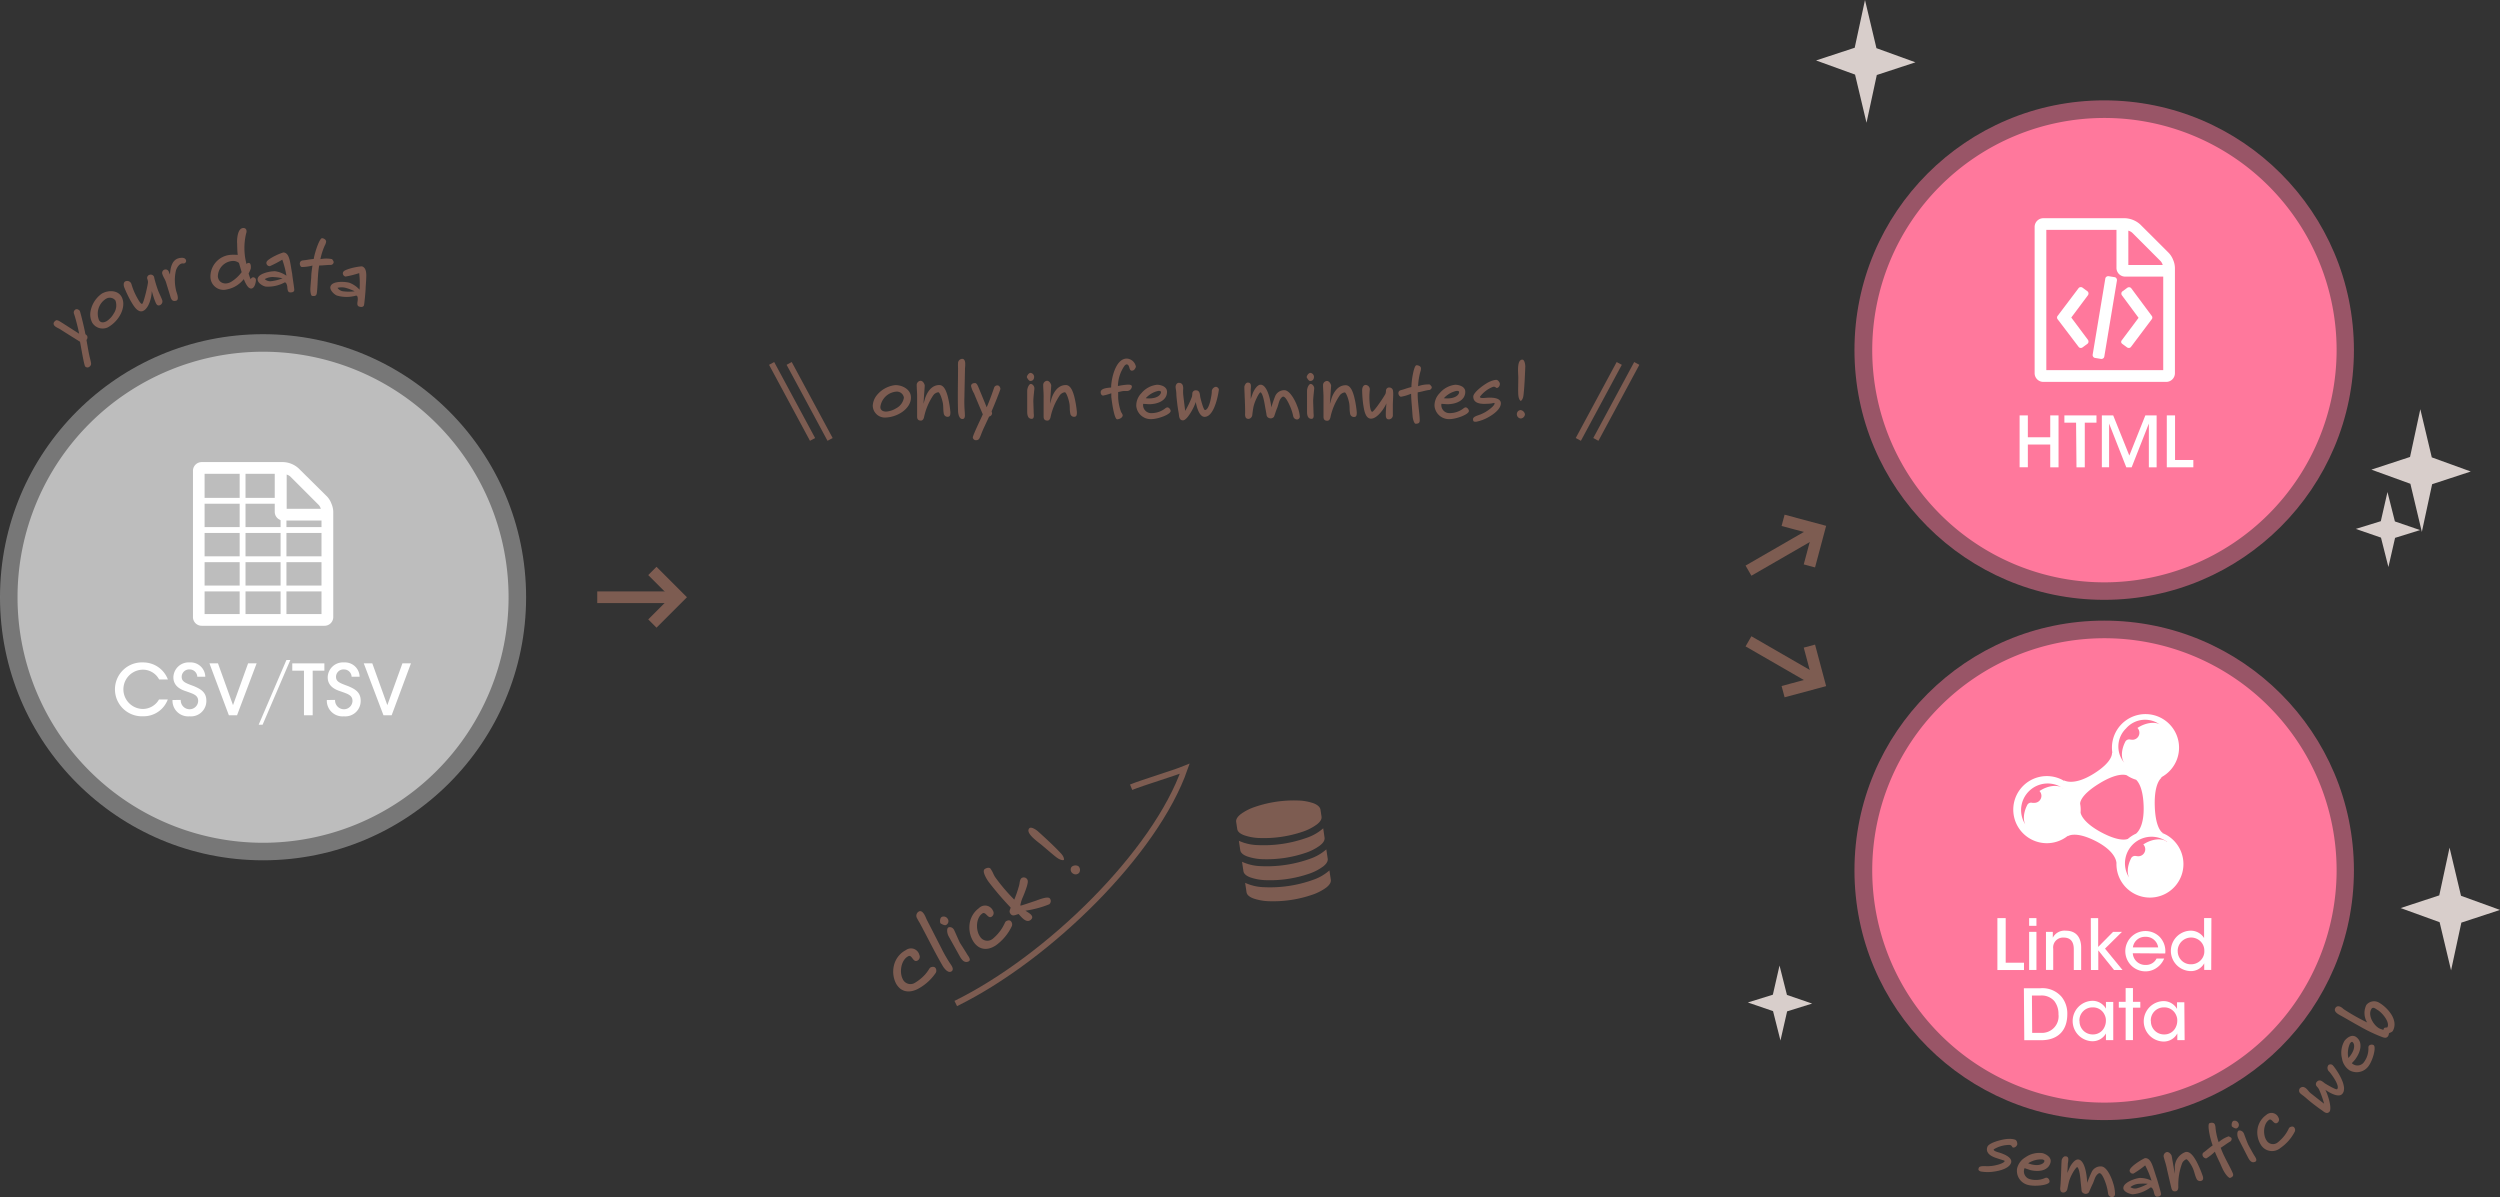 <svg id="Layer_1" data-name="Layer 1" xmlns="http://www.w3.org/2000/svg" viewBox="0 0 427.67 204.79"><rect x="0" y="0" width="427.67" height="204.79" fill="#333333" stroke="none"/><defs><style>.cls-1,.cls-2{fill:#bdbdbd;}.cls-1,.cls-6{opacity:0.5;}.cls-3{fill:#fff;}.cls-4,.cls-8,.cls-9{fill:none;stroke-miterlimit:10;}.cls-4{stroke:#fff;}.cls-5{fill:#7d5c51;}.cls-6,.cls-7{fill:#ff789c;}.cls-8,.cls-9{stroke:#7d5c51;}.cls-8{stroke-width:2px;}.cls-10{fill:#d8cecb;}</style></defs><title>top_img</title><circle class="cls-1" cx="45" cy="102.17" r="45"/><path class="cls-2" d="M49,158a42,42,0,1,1,42-42A42,42,0,0,1,49,158Z" transform="translate(-4 -13.83)"/><path class="cls-3" d="M32.7,133.49a4.4,4.4,0,0,1-4.21,2.87,4.61,4.61,0,1,1,0-9.21,4.51,4.51,0,0,1,4.23,2.91h-1.5a3.14,3.14,0,0,0-2.75-1.67,3.36,3.36,0,0,0,0,6.72,3.19,3.19,0,0,0,2.73-1.62Z" transform="translate(-4 -13.83)"/><path class="cls-3" d="M34.92,133.56a1.52,1.52,0,0,0,1.5,1.6,1.46,1.46,0,0,0,1.48-1.42c0-1-.84-1.21-2-1.63-.7-.23-2.24-.74-2.24-2.41a2.61,2.61,0,0,1,2.79-2.55,2.51,2.51,0,0,1,2.67,2.45H37.75a1.3,1.3,0,0,0-1.33-1.25,1.27,1.27,0,0,0-1.34,1.25c0,.86.66,1.08,2.09,1.61,1.1.47,2.13,1,2.13,2.47a2.63,2.63,0,0,1-2.87,2.69,2.68,2.68,0,0,1-2.92-2.79Z" transform="translate(-4 -13.83)"/><path class="cls-3" d="M39.83,127.31h1.46l2.57,7.15,2.58-7.15H47.9l-3.35,8.88h-1.4Z" transform="translate(-4 -13.83)"/><path class="cls-3" d="M48.92,137.81h-.67L53,126.73h.67Z" transform="translate(-4 -13.83)"/><path class="cls-3" d="M56,128.56h-2v-1.25h5.49v1.25h-2v7.63H56Z" transform="translate(-4 -13.83)"/><path class="cls-3" d="M61.32,133.56a1.52,1.52,0,0,0,1.5,1.6,1.46,1.46,0,0,0,1.48-1.42c0-1-.84-1.21-2-1.63-.7-.23-2.24-.74-2.24-2.41a2.61,2.61,0,0,1,2.79-2.55,2.51,2.51,0,0,1,2.67,2.45H64.15a1.3,1.3,0,0,0-1.33-1.25,1.27,1.27,0,0,0-1.34,1.25c0,.86.66,1.08,2.09,1.61,1.1.47,2.13,1,2.13,2.47a2.63,2.63,0,0,1-2.87,2.69,2.68,2.68,0,0,1-2.92-2.79Z" transform="translate(-4 -13.83)"/><path class="cls-3" d="M66.23,127.31h1.46l2.57,7.15,2.58-7.15H74.3L71,136.19h-1.4Z" transform="translate(-4 -13.83)"/><path class="cls-3" d="M60,98.82A3.66,3.66,0,0,1,60.7,100a3.61,3.61,0,0,1,.31,1.38v18a1.49,1.49,0,0,1-1.5,1.5h-21a1.49,1.49,0,0,1-1.5-1.5v-25a1.49,1.49,0,0,1,1.5-1.5h14a4.16,4.16,0,0,1,2.56,1.06ZM59,118.88v-16h-6.5a1.49,1.49,0,0,1-1.5-1.5v-6.5H39v24ZM53,95v5.87h5.88a1.71,1.71,0,0,0-.34-.64l-4.89-4.89A1.71,1.71,0,0,0,53,95Z" transform="translate(-4 -13.83)"/><line class="cls-4" x1="34.5" y1="85.67" x2="47.5" y2="85.67"/><line class="cls-4" x1="34.5" y1="90.67" x2="56" y2="90.67"/><line class="cls-4" x1="34.5" y1="95.67" x2="56" y2="95.67"/><line class="cls-4" x1="34.5" y1="100.67" x2="56" y2="100.67"/><line class="cls-4" x1="41.5" y1="80.67" x2="41.5" y2="106.67"/><line class="cls-4" x1="48.5" y1="80.67" x2="48.5" y2="106.67"/><path class="cls-5" d="M18.61,71a1.36,1.36,0,0,1,.29.28.62.62,0,0,1-.11.7c.06.34.35,2,.42,2.32.16.8.33,1.31.37,1.7a.59.59,0,0,1-.28.56.51.51,0,0,1-.74-.06c-.2-.28-.74-3.55-.87-4.21-.38-.23-2.86-1.78-3.28-2.06s-.92-.42-1.14-.74-.07-.59.26-.83c.12-.09.34-.06.63.11s.49.3.79.49l2.59,1.66c-.19-1-.62-2.66-.91-3.51a.58.58,0,0,1,.26-.62c.28-.2.65.07.75.21S18.46,70.08,18.61,71Z" transform="translate(-4 -13.83)"/><path class="cls-5" d="M22.42,69.84A2.08,2.08,0,0,1,19.76,69a3.11,3.11,0,0,1-.31-1.66,4.73,4.73,0,0,1,2-3.3c1.13-.62,2.72-.58,3.35.57C25.71,66.31,24.37,68.8,22.42,69.84Zm-.27-4.91a3,3,0,0,0-1.22,3.65c.27.49.76.49,1.3.2a3.73,3.73,0,0,0,1.23-1.32,2.47,2.47,0,0,0,.29-2.22A1.22,1.22,0,0,0,22.16,64.93Z" transform="translate(-4 -13.83)"/><path class="cls-5" d="M31.06,63.56c.23.59.46,1,.7,1.64a.7.7,0,0,1-.41.84c-.56.22-.71-.45-.85-.76s-.36-1.08-.54-1.66c0,1.14-.53,3-1.5,3.41s-1.78-1.2-2.1-1.72A20.18,20.18,0,0,1,25.26,63c-.13-.34-.19-.89.23-1.06a.76.76,0,0,1,1,.51,11.13,11.13,0,0,0,1,2.36c.09.16.58,1.1.83,1s1-3.26,1-3.76a2.3,2.3,0,0,0-.13-.54.54.54,0,0,1,.37-.66.62.62,0,0,1,.8.35C30.42,61.61,30.81,62.92,31.06,63.56Z" transform="translate(-4 -13.83)"/><path class="cls-5" d="M35.36,58.9c-.71-.1-1.15.84-1.26,1.19a7.66,7.66,0,0,0-.19,1.45,8.24,8.24,0,0,0,.23,2.07c.12.39.57,1.49,0,1.66s-.83-.11-1-.73c-.11-.39-.55-1.79-.75-2.45-.15-.47-.49-.92-.6-1.33a.59.59,0,1,1,1.1-.42,4.12,4.12,0,0,0,.19.45c.06-1.14.34-2.46,1.44-2.77.35-.1,1.15-.24,1.31.35A.44.44,0,0,1,35.36,58.9Z" transform="translate(-4 -13.83)"/><path class="cls-5" d="M47,63.19c-.64.06-1.11-1.18-1.3-1.61a4.79,4.79,0,0,1-2.88,1.76A2.24,2.24,0,0,1,40,61.19a3.73,3.73,0,0,1,3.3-3.75,7,7,0,0,1,1.37,0c-.09-.65-.08-1.45-.11-2.1s.09-2.42,1-2.5c.63-.06.7.54.55.91A10.69,10.69,0,0,0,46.17,59a.47.47,0,0,1,.37-.19c.45,0,.39.81.35,1a4.82,4.82,0,0,1-.36.8,6.56,6.56,0,0,0,.35,1,.59.59,0,0,1,.36-.34.48.48,0,0,1,.54.43C47.81,61.82,47.66,63.13,47,63.19Zm-2.12-4.38a1.59,1.59,0,0,0-1-.34,2.68,2.68,0,0,0-2.61,2.67c.11,1.12,1.3,1.52,2.34.86a6.41,6.41,0,0,0,1.73-1.62Z" transform="translate(-4 -13.83)"/><path class="cls-5" d="M53.64,63.85c-.52,0-.45-.77-.51-1.07s-.2-.7-.45-.63a5.91,5.91,0,0,1-3.15.71c-.41,0-1.49-.59-1.46-1.25,0-1,2.22-1.41,3-1.38A4.46,4.46,0,0,1,53,61a15.81,15.81,0,0,0-.71-2.75,17.12,17.12,0,0,1-2.13,1.11.56.56,0,0,1-.59-.54c0-.37.44-.6.72-.8a10.23,10.23,0,0,1,2.17-1c.63,0,.92.62,1.09,1.29s.28,1.57.44,2.41c0,.24.36,2.43.35,2.69C54.34,63.82,53.91,63.86,53.64,63.85Zm-4.35-2.27a1.4,1.4,0,0,0,1.05.36,7.84,7.84,0,0,0,2-.5,8.92,8.92,0,0,0-1.49-.21A2.69,2.69,0,0,0,49.29,61.58Z" transform="translate(-4 -13.83)"/><path class="cls-5" d="M60.55,59.15c-.71,0-1.14.09-1.95.1A15.31,15.31,0,0,0,58.4,61c-.07.92-.09,2.28-.21,3-.07.44-.34.52-.79.45-.19,0-.35-.66-.3-1.38s.11-1.39.14-1.75c0-.68.11-1.33.21-2.06a7.82,7.82,0,0,1-1.79.25c-.28,0-.4-.47-.37-.64.07-.41.32-.47.61-.5.57-.06.91-.16,1.77-.24.17-1.1,1-3.62,1.44-3.55.21,0,.74.22.67.65a1.82,1.82,0,0,1-.22.6,11.06,11.06,0,0,0-.75,2.33,5.15,5.15,0,0,1,2,0s.29.38.27.51A.51.51,0,0,1,60.55,59.15Z" transform="translate(-4 -13.83)"/><path class="cls-5" d="M65.45,66.28c-.51-.14-.26-.85-.25-1.16s0-.73-.3-.72a5.91,5.91,0,0,1-3.23,0c-.39-.11-1.32-.91-1.14-1.55.28-1,2.49-.86,3.24-.65a4.46,4.46,0,0,1,1.74,1.19,15.75,15.75,0,0,0-.06-2.84,17,17,0,0,1-2.33.59.56.56,0,0,1-.46-.66c.1-.36.57-.48.89-.61a10.25,10.25,0,0,1,2.35-.48c.61.17.75.82.76,1.51s-.09,1.6-.12,2.44c0,.25-.2,2.45-.27,2.7C66.14,66.42,65.71,66.36,65.45,66.28Zm-3.72-3.21a1.4,1.4,0,0,0,.94.59,7.84,7.84,0,0,0,2,0,9,9,0,0,0-1.4-.55A2.69,2.69,0,0,0,61.73,63.08Z" transform="translate(-4 -13.83)"/><circle class="cls-6" cx="359.96" cy="59.89" r="42.72"/><path class="cls-7" d="M364,113.45a39.72,39.72,0,1,1,39.72-39.72A39.77,39.77,0,0,1,364,113.45Z" transform="translate(-4 -13.83)"/><path class="cls-3" d="M349.49,93.76V84.89h1.41v3.74h3.83V84.89h1.42v8.88h-1.42V89.88h-3.83v3.89Z" transform="translate(-4 -13.83)"/><path class="cls-3" d="M359.15,86.14h-2V84.89h5.49v1.25h-2v7.63h-1.42Z" transform="translate(-4 -13.83)"/><path class="cls-3" d="M363.56,93.76V84.89h1.94l2.76,6.87L371,84.89h1.93v8.88H371.6l0-7.48-2.94,7.48h-.92l-2.94-7.48,0,7.48Z" transform="translate(-4 -13.83)"/><path class="cls-3" d="M374.67,84.89h1.41v7.63h3.13v1.25h-4.54Z" transform="translate(-4 -13.83)"/><path class="cls-3" d="M375,57.09a3.66,3.66,0,0,1,.75,1.19,3.61,3.61,0,0,1,.31,1.38v18a1.49,1.49,0,0,1-1.5,1.5h-21a1.49,1.49,0,0,1-1.5-1.5v-25a1.49,1.49,0,0,1,1.5-1.5h14a4.16,4.16,0,0,1,2.56,1.06Zm-.94,20.06v-16h-6.5a1.49,1.49,0,0,1-1.5-1.5v-6.5h-12v24Zm-14.5-14a.46.46,0,0,1,.33-.2.52.52,0,0,1,.38.1l.8.59a.46.46,0,0,1,.2.33.52.52,0,0,1-.1.38l-2.84,3.8,2.84,3.8a.52.52,0,0,1,.1.38.46.46,0,0,1-.2.33l-.8.59a.52.52,0,0,1-.37.1.45.45,0,0,1-.33-.2L356,68.45a.46.46,0,0,1,0-.59Zm2.84,11.91a.45.45,0,0,1-.32-.2.5.5,0,0,1-.09-.37l2.16-13a.45.45,0,0,1,.2-.32.51.51,0,0,1,.38-.09l1,.16a.46.46,0,0,1,.32.2.51.51,0,0,1,.09.38l-2.16,13a.46.46,0,0,1-.2.32.51.51,0,0,1-.37.09Zm9.69-7.2a.46.46,0,0,1,0,.59l-3.53,4.7a.46.46,0,0,1-.33.2.52.52,0,0,1-.37-.1l-.8-.59a.45.45,0,0,1-.2-.33A.51.51,0,0,1,367,72l2.84-3.8L367,64.36a.51.51,0,0,1-.1-.37.45.45,0,0,1,.2-.33l.8-.59a.52.52,0,0,1,.38-.1.46.46,0,0,1,.33.2Zm-4-14.58v5.88h5.88a1.71,1.71,0,0,0-.34-.64l-4.89-4.89A1.71,1.71,0,0,0,368.06,53.28Z" transform="translate(-4 -13.83)"/><line class="cls-8" x1="299.11" y1="109.71" x2="310.22" y2="116.12"/><polyline class="cls-8" points="309.53 110.53 311.17 116.67 305.03 118.32"/><line class="cls-8" x1="299.11" y1="97.62" x2="310.22" y2="91.21"/><polyline class="cls-8" points="305.03 89.01 311.17 90.66 309.53 96.81"/><line class="cls-8" x1="102.17" y1="102.17" x2="115" y2="102.17"/><polyline class="cls-8" points="111.6 97.67 116.1 102.17 111.6 106.67"/><circle class="cls-6" cx="359.96" cy="148.89" r="42.72"/><path class="cls-7" d="M364,202.45a39.72,39.72,0,1,1,39.72-39.72A39.77,39.77,0,0,1,364,202.45Z" transform="translate(-4 -13.83)"/><path class="cls-5" d="M345.24,214.23a7,7,0,0,1-2.41,0c-.33-.13-.47-.24-.32-.63s1.14-.26,1.51-.27a7,7,0,0,0,.83-.06c.88-.13,1.94-.45,2.08-.8,0-.11-.16-.13-.4-.21s-.79-.24-1.23-.4c-.86-.31-1.69-.9-1.31-1.87.3-.75,2.92-1.37,3.67-1.33a3.08,3.08,0,0,1,1.06.13c.35.14.41.71.36.85a.8.8,0,0,1-.41.45c-.14.06-.38.11-.47-.11a.51.51,0,0,0-.48-.29,5.2,5.2,0,0,0-2.65.75c-.12.29.71.49.87.54.75.22,2.46.85,2.07,1.83S345.87,214.14,345.24,214.23Z" transform="translate(-4 -13.83)"/><path class="cls-5" d="M350.95,216.54a2.49,2.49,0,0,1-1.89-2.82,3,3,0,0,1,1.41-1.9,4.07,4.07,0,0,1,2.95-.72c.54.14,1.59.68,1.36,1.59-.39,1.53-2.21,1.63-3.51,1.29l-.93-.32a1.38,1.38,0,0,0,.82,1.86,3.85,3.85,0,0,0,2.64-.15.76.76,0,0,1,.38-.07.69.69,0,0,1,.42.73C354.44,216.59,352.12,216.84,350.95,216.54Zm2.4-4.37a4.08,4.08,0,0,0-2.4.66,4.08,4.08,0,0,0,1.42.31c.68,0,1.26-.25,1.36-.65C353.77,212.35,353.66,212.22,353.35,212.17Z" transform="translate(-4 -13.83)"/><path class="cls-5" d="M365.26,218.62a.69.69,0,0,1-.63-.61,9,9,0,0,0-.54-2.12c-.2-.53-.56-1.34-.92-1.37-.18,0-.47.25-.66.58s-.34.91-.54,1.3c-.32.65-.57,1.31-.64,1.41s-.29.28-.59.25-.64-.23-.66-.61-.13-1.24-.17-1.73-.19-2-.56-2.24c-.13,0-.56.6-.73.92a7.26,7.26,0,0,0-.65,1.44c-.15.58-.2.89-.32,1.42a.75.75,0,0,1-.63.58c-.42,0-.58-.21-.59-.74.15-1.16.18-3.93.25-4.76,0-.15.25-.73.64-.7.63,0,.53.55.42,1.25,0,.16-.06,1.2-.09,1.59l.36-.81c.22-.53.89-1.54,1.5-1.49,1,.08,1.45,2.08,1.54,4a20.06,20.06,0,0,1,.84-2,1.7,1.7,0,0,1,1.6-.81c1,.08,1.79,2.11,2,2.86a6.07,6.07,0,0,1,.32,1.86A.5.5,0,0,1,365.26,218.62Z" transform="translate(-4 -13.83)"/><path class="cls-5" d="M373.06,218.54c-.52.05-.55-.7-.66-1s-.29-.66-.54-.56a5.91,5.91,0,0,1-3,1.15c-.4,0-1.56-.37-1.62-1-.1-1,2-1.71,2.77-1.79a4.44,4.44,0,0,1,2.05.47,15.67,15.67,0,0,0-1.09-2.62,17,17,0,0,1-2,1.4.56.56,0,0,1-.66-.45c0-.37.36-.65.6-.89a10.25,10.25,0,0,1,2-1.3c.63-.06,1,.49,1.26,1.13s.5,1.52.78,2.32c.08.23.7,2.36.73,2.61C373.76,218.41,373.33,218.51,373.06,218.54Zm-4.62-1.63a1.39,1.39,0,0,0,1.09.21,7.81,7.81,0,0,0,1.88-.78,8.93,8.93,0,0,0-1.51,0A2.67,2.67,0,0,0,368.43,216.91Z" transform="translate(-4 -13.83)"/><path class="cls-5" d="M374.14,211.73a.72.72,0,0,1,.48-.81c.45-.11.84.47.87.6.07.29.33,1.91.55,3.11l0-1a2.78,2.78,0,0,1,1.82-2.72c.87-.21,1.54,1,1.86,1.55a17.63,17.63,0,0,1,1.07,2.47c.14.37.17.81-.24.91a.64.64,0,0,1-.78-.33c-.4-.86-.34-1.25-.78-2.11-.24-.47-.81-1.33-1-1.25a1.3,1.3,0,0,0-.7.68,10.51,10.51,0,0,0-.65,4c0,.47-.15.72-.37.77-.41.1-.68,0-.81-.51s-.61-2.61-.74-3.15C374.59,213.16,374.32,212.45,374.14,211.73Z" transform="translate(-4 -13.83)"/><path class="cls-5" d="M385.52,209.11c-.62.35-.94.65-1.63,1.07a15.21,15.21,0,0,0,.72,1.65c.4.83,1.07,2,1.35,2.71.16.42,0,.62-.45.79-.18.07-.64-.4-1-1s-.6-1.26-.76-1.59c-.3-.61-.58-1.21-.86-1.89a7.78,7.78,0,0,1-1.42,1.12c-.27.1-.58-.21-.64-.36-.15-.39,0-.56.28-.74.46-.34.7-.6,1.41-1.1-.4-1-1-3.63-.54-3.8.2-.08.75-.18.91.23a1.8,1.8,0,0,1,.12.63,11,11,0,0,0,.53,2.39,5.11,5.11,0,0,1,1.71-1s.44.18.49.31A.51.51,0,0,1,385.52,209.11Z" transform="translate(-4 -13.83)"/><path class="cls-5" d="M386.62,206.85c-.24.12-.8-.29-.81-.32-.09-.19-.07-.79.25-.95a.7.7,0,0,1,.82.31A.64.64,0,0,1,386.62,206.85Zm.31,1.8c-.29-.58-.23-1.27,0-1.39s.68,0,.9.42c.07.13.53,1.46.79,2,.1.2.84,1.54,1,1.79s.64.89.15,1.11-.87-.07-1.23-.79Z" transform="translate(-4 -13.83)"/><path class="cls-5" d="M396.57,207.4a7.56,7.56,0,0,1-2.46,2.81,2.23,2.23,0,0,1-3.39-.61,4,4,0,0,1-.55-2.45,3.57,3.57,0,0,1,1.51-2.58,1.3,1.3,0,0,1,2.1.46.66.66,0,0,1-.22.89c-.58.37-.9-.83-1.38-.53-1,.66-1.11,2.54-.45,3.53a1.28,1.28,0,0,0,1.94.32,6.74,6.74,0,0,0,1.35-1.44,6.87,6.87,0,0,0,.52-.92.64.64,0,0,1,.11-.16c.21-.17.64-.28.83,0A.7.7,0,0,1,396.57,207.4Z" transform="translate(-4 -13.83)"/><path class="cls-5" d="M404.65,201c-.65.65-2.22-.28-2.86-.74.52,1,1.17,3.28.69,3.77s-1-.08-1.33-.3a31,31,0,0,1-2.53-1.95c-.56-.52-.83-.63-1.12-.92a.64.64,0,0,1-.07-.85c.56-.56,1.11,0,1.42.38.11.13.2.24.29.33s1.88,1.49,2.44,1.92a15.93,15.93,0,0,0-.91-2.53,3.74,3.74,0,0,0-.37-.46.57.57,0,0,1,.07-.79c.54-.54,1.08.15,1.44.36s1.86,1.11,2,.93c.56-.56-1.12-2.76-1.36-3a.82.82,0,0,1-.12-1.13.57.57,0,0,1,.68,0C403.19,196.11,405.94,199.71,404.65,201Z" transform="translate(-4 -13.83)"/><path class="cls-5" d="M409.19,196.19a2.49,2.49,0,0,1-3.31.71,3,3,0,0,1-1.24-2,4.06,4.06,0,0,1,.42-3c.33-.45,1.22-1.23,2-.67,1.27.93.7,2.65-.1,3.74,0,.06-.44.53-.64.74a1.38,1.38,0,0,0,2-.08,3.85,3.85,0,0,0,.84-2.51.76.76,0,0,1,.07-.38.69.69,0,0,1,.83-.12C410.53,193,409.91,195.21,409.19,196.19ZM406,192.34a4.07,4.07,0,0,0-.27,2.48,4.06,4.06,0,0,0,.81-1.21c.27-.62.24-1.26-.1-1.51C406.35,192,406.19,192.07,406,192.34Z" transform="translate(-4 -13.83)"/><path class="cls-5" d="M413.35,190.16c-.12.22-.45.32-.67.41a1.37,1.37,0,0,1-.12.45c-.25.46-.67.35-1,.23a26.1,26.1,0,0,1-3.8-1.8c-1.16-.63-2.29-1.31-3.45-1.95-.38-.21-1.13-.63-.82-1.2s.91-.29,1.25,0a1.8,1.8,0,0,0,.27.22,35.94,35.94,0,0,0,3.93,2.22,3.13,3.13,0,0,1-.13-3,1.7,1.7,0,0,1,2.08-.44C412.19,186,414.41,188.19,413.35,190.16Zm-3.71-3.67c-.6,1.09.43,2.75,1.37,3.26.15.08.58.21.71.27a2,2,0,0,1,.08-.25c.13-.24.55-.11.61-.21.49-.9-1-2.62-1.76-3C410.32,186.33,409.88,186,409.64,186.48Z" transform="translate(-4 -13.83)"/><path class="cls-3" d="M345.69,170.89h1.42v7.63h3.13v1.25h-4.55Z" transform="translate(-4 -13.83)"/><path class="cls-3" d="M351.12,170.89h1.25v1.32h-1.25Zm0,2.35h1.25v6.52h-1.25Z" transform="translate(-4 -13.83)"/><path class="cls-3" d="M354,173.24h1.17v1a2.25,2.25,0,0,1,2.21-1.2c2.09,0,2.64,1.54,2.64,2.89v3.83h-1.26v-3.54c0-1.17-.46-2-1.73-2a1.69,1.69,0,0,0-1.79,1.91v3.63H354Z" transform="translate(-4 -13.83)"/><path class="cls-3" d="M361.67,170.89h1.26v4.93l2.55-2.58H367l-2.9,2.87,3,3.66h-1.45l-2.7-3.36v3.36h-1.26Z" transform="translate(-4 -13.83)"/><path class="cls-3" d="M368.85,176.9a2.13,2.13,0,0,0,2.19,2,2,2,0,0,0,1.88-1.1h1.3a3.59,3.59,0,0,1-1.32,1.62A3.31,3.31,0,0,1,371,180a3.45,3.45,0,1,1,2.4-5.95,3.52,3.52,0,0,1,1,2.89Zm4.34-1a2.1,2.1,0,0,0-2.16-1.81,2.08,2.08,0,0,0-2.16,1.81Z" transform="translate(-4 -13.83)"/><path class="cls-3" d="M382.27,179.76h-1.2v-1.14a2.58,2.58,0,0,1-2.43,1.33,3.46,3.46,0,0,1,0-6.91,2.69,2.69,0,0,1,2.41,1.26v-3.42h1.25Zm-5.73-3.26a2.23,2.23,0,0,0,2.29,2.29,2.28,2.28,0,0,0,1.63-.68,2.17,2.17,0,0,0,.63-1.64,2.22,2.22,0,0,0-.66-1.61,2.3,2.3,0,0,0-3.9,1.63Z" transform="translate(-4 -13.83)"/><path class="cls-3" d="M350.22,182.89H353a4.33,4.33,0,0,1,3.65,1.44,4.52,4.52,0,0,1,1,3c0,2.59-1.4,4.45-4.52,4.45h-2.84Zm1.42,7.63h1.5a2.84,2.84,0,0,0,3-3.18,3.56,3.56,0,0,0-.72-2.27,2.87,2.87,0,0,0-2.31-.94h-1.51Z" transform="translate(-4 -13.83)"/><path class="cls-3" d="M365.51,191.76h-1.25v-1.14a2.63,2.63,0,0,1-2.42,1.33,3.46,3.46,0,0,1,0-6.91,2.63,2.63,0,0,1,2.42,1.34v-1.15h1.25Zm-5.77-3.24a2.24,2.24,0,0,0,2.28,2.27,2.13,2.13,0,0,0,2-1.29,2.46,2.46,0,0,0,.23-1,2.08,2.08,0,0,0-.19-1,2.18,2.18,0,0,0-2.09-1.34,2.23,2.23,0,0,0-2.25,2.3Z" transform="translate(-4 -13.83)"/><path class="cls-3" d="M367.63,186.21h-1.17v-1h1.17v-2.35h1.25v2.35h1.26v1h-1.26v5.55h-1.25Z" transform="translate(-4 -13.83)"/><path class="cls-3" d="M377.72,191.76h-1.25v-1.14A2.63,2.63,0,0,1,374,192a3.46,3.46,0,0,1,0-6.91,2.63,2.63,0,0,1,2.42,1.34v-1.15h1.25Zm-5.77-3.24a2.24,2.24,0,0,0,2.28,2.27,2.13,2.13,0,0,0,2-1.29,2.44,2.44,0,0,0,.23-1,2.08,2.08,0,0,0-.19-1,2.18,2.18,0,0,0-2.09-1.34,2.23,2.23,0,0,0-2.25,2.3Z" transform="translate(-4 -13.83)"/><path class="cls-3" d="M374.49,156.6a5.84,5.84,0,0,0-.6-.27H374s-1.28-.57-1.39-4.68,1.22-4.81,1.22-4.81h-.19a5.74,5.74,0,1,0-8.28-4.19l-.07-.1s.34,1.49-3.16,3.66-5.08,1.09-5.08,1.09l.1.15-.3-.18a5.74,5.74,0,1,0,.89,9.54l0,.07s1.27-1,4.94.92c2.9,1.55,3.33,3.08,3.38,3.65a5.73,5.73,0,1,0,8.42-4.86Zm-23.69-1.24,0,0,0,0Zm6.09-6.67c-.72-.66-2.49-.55-4,.46a1.19,1.19,0,0,1,.33.76,1.2,1.2,0,0,1-1.15,1.26,1.19,1.19,0,0,1-.31,0l-.09,0a.75.75,0,0,0-.84.31c-.8,1.52-.82,3.12,0,3.88a4.55,4.55,0,0,1,6.14-6.63Zm10.76-10.19a4.31,4.31,0,0,1,6-.6h0c-.72-.66-2.49-.55-4,.46a1.19,1.19,0,0,1,.33.76,1.19,1.19,0,0,1-1.45,1.23l-.09,0a.75.75,0,0,0-.84.31c-.8,1.52-.82,3.12,0,3.88A4.31,4.31,0,0,1,367.64,138.5Zm-4.2,17.71c-3-1.62-3.47-3-3.53-3.38a5.65,5.65,0,0,0-.07-1.47l0,0s-.25-1.32,3.21-3.46c3.09-1.92,4.5-1.54,4.76-1.44a5.66,5.66,0,0,0,1.6.76c.43.41,1.21,1.55,1.29,4.58s-.81,4.22-1.3,4.64a5.69,5.69,0,0,0-1.4.9C367.56,157.52,366.24,157.7,363.45,156.21Zm5.11,8.29,0,0,0,0Zm6.09-6.67c-.73-.66-2.49-.55-4,.46a1.19,1.19,0,0,1,.33.76,1.19,1.19,0,0,1-1.45,1.23l-.09,0a.75.75,0,0,0-.84.31c-.8,1.52-.82,3.12,0,3.88a4.55,4.55,0,0,1,6.14-6.63Z" transform="translate(-4 -13.83)"/><path class="cls-5" d="M155.3,85.26a2.08,2.08,0,0,1-2-2,3.1,3.1,0,0,1,.53-1.6,4.73,4.73,0,0,1,3.33-1.95c1.29,0,2.67.79,2.67,2.1C159.87,83.73,157.5,85.27,155.3,85.26Zm2.12-4.44a3,3,0,0,0-2.82,2.63c0,.55.43.79,1,.79a3.73,3.73,0,0,0,1.71-.57,2.47,2.47,0,0,0,1.32-1.81A1.22,1.22,0,0,0,157.41,80.82Z" transform="translate(-4 -13.83)"/><path class="cls-5" d="M160.82,79.64a.72.72,0,0,1,.66-.67c.46,0,.71.66.71.79,0,.3-.14,1.93-.21,3.15l.29-1c.36-1,1.07-2.21,2.42-2.21.9,0,1.26,1.32,1.44,1.95a17.47,17.47,0,0,1,.45,2.66c0,.39,0,.82-.45.82a.64.64,0,0,1-.67-.51c-.18-.93,0-1.29-.26-2.23-.12-.51-.46-1.48-.69-1.46a1.29,1.29,0,0,0-.84.5,10.49,10.49,0,0,0-1.58,3.69c-.08.47-.32.66-.54.66-.42,0-.66-.18-.66-.69s0-2.69,0-3.24C160.91,81.14,160.82,80.39,160.82,79.64Z" transform="translate(-4 -13.83)"/><path class="cls-5" d="M169.08,76.82l-.1,4.93a20.9,20.9,0,0,0,.06,2.56c0,.42.17,1.19-.4,1.2s-.74-.92-.75-1.4c-.08-2.44,0-4.92,0-7.33a8.92,8.92,0,0,1,0-.9.74.74,0,0,1,.74-.66c.34,0,.48.39.49.81A5.69,5.69,0,0,1,169.08,76.82Z" transform="translate(-4 -13.83)"/><path class="cls-5" d="M173.63,84.19a1.37,1.37,0,0,1,.08.39.62.62,0,0,1-.5.51c-.15.31-.84,1.8-1,2.14-.33.75-.48,1.26-.67,1.6a.59.59,0,0,1-.55.3.51.51,0,0,1-.57-.48c0-.35,1.44-3.33,1.71-3.94-.18-.41-1.32-3.1-1.5-3.57a4.3,4.3,0,0,1-.51-1.26c0-.37.29-.52.69-.52.15,0,.31.15.45.45s.23.52.36.85c.33.79.86,2.07,1.17,2.85.41-.92,1-2.53,1.28-3.39a.58.58,0,0,1,.57-.36c.35,0,.5.44.5.6S174,83.37,173.63,84.19Z" transform="translate(-4 -13.83)"/><path class="cls-5" d="M180.24,79c-.27,0-.58-.61-.58-.65,0-.21.29-.73.65-.73a.7.7,0,0,1,.6.65C180.9,78.8,180.63,79,180.24,79Zm-.52,1.75c0-.65.36-1.24.61-1.24s.62.3.62.78c0,.15-.18,1.54-.18,2.13,0,.23.06,1.75.06,2s.18,1.08-.36,1.06-.75-.45-.75-1.26Z" transform="translate(-4 -13.83)"/><path class="cls-5" d="M182.46,79.64a.72.72,0,0,1,.66-.67c.46,0,.71.66.71.79,0,.3-.14,1.93-.21,3.15l.29-1c.36-1,1.07-2.21,2.42-2.21.9,0,1.26,1.32,1.44,1.95a17.47,17.47,0,0,1,.45,2.66c0,.39,0,.82-.45.82a.64.64,0,0,1-.67-.51c-.18-.93,0-1.29-.26-2.23-.12-.51-.46-1.48-.69-1.46a1.29,1.29,0,0,0-.84.5,10.49,10.49,0,0,0-1.58,3.69c-.08.47-.32.66-.54.66-.42,0-.66-.18-.66-.69s0-2.69,0-3.24C182.55,81.14,182.46,80.39,182.46,79.64Z" transform="translate(-4 -13.83)"/><path class="cls-5" d="M197.63,77.24c-.58,0-.29-1.08-.93-1.08a.82.82,0,0,0-.34.25,6.34,6.34,0,0,0-1.12,3.46,10.75,10.75,0,0,1,1.7-.24c.24,0,.69,0,.69.33a.85.85,0,0,1-.85.76c-.17,0-.36,0-.5,0-.33,0-.71.14-1,.17v.93a8.39,8.39,0,0,0,.51,2.52,1.54,1.54,0,0,1,.27.51c0,.46-.62.71-.95.71-.55,0-1-3.69-1-3.88s0-.37,0-.57a10.23,10.23,0,0,1-1.4.39c-.28,0-.42-.3-.42-.57,0-.72,1.28-.75,1.79-.81,0-1.33.71-4.95,2.68-4.95a1.68,1.68,0,0,1,1.56,1.42C198.26,76.7,198.11,77.24,197.63,77.24Z" transform="translate(-4 -13.83)"/><path class="cls-5" d="M200.91,85.53a2.48,2.48,0,0,1-2.53-2.25,3,3,0,0,1,.88-2.19,4.06,4.06,0,0,1,2.67-1.44c.55,0,1.71.25,1.71,1.2,0,1.58-1.73,2.13-3.08,2.13l-1-.07a1.38,1.38,0,0,0,1.26,1.59,3.85,3.85,0,0,0,2.52-.81.76.76,0,0,1,.34-.17c.35,0,.58.42.58.6C204.3,84.71,202.13,85.53,200.91,85.53Zm1.23-4.83A4.08,4.08,0,0,0,200,81.95a4.08,4.08,0,0,0,1.46-.06c.66-.15,1.15-.56,1.15-1C202.59,80.78,202.46,80.67,202.14,80.7Z" transform="translate(-4 -13.83)"/><path class="cls-5" d="M210.06,85.14c-.92,0-1.37-1.77-1.5-2.55-.33,1.06-1.5,3.15-2.19,3.15s-.66-.78-.72-1.16a31.1,31.1,0,0,1-.41-3.17c0-.76-.13-1-.13-1.44,0-.21.17-.65.55-.65.79,0,.78.79.73,1.27,0,.17,0,.31,0,.44,0,.31.27,2.38.36,3.09a16,16,0,0,0,1.16-2.43,3.83,3.83,0,0,0,.06-.58.57.57,0,0,1,.61-.51c.77,0,.66.87.77,1.27.06.24.52,2.1.78,2.1.79,0,1.17-2.74,1.17-3.09A.82.82,0,0,1,212,80a.58.58,0,0,1,.51.45C212.51,80.64,211.89,85.14,210.06,85.14Z" transform="translate(-4 -13.83)"/><path class="cls-5" d="M225.9,85.59a.69.69,0,0,1-.67-.55,9,9,0,0,0-.71-2.07c-.24-.51-.66-1.29-1-1.29-.18,0-.45.28-.61.63s-.27.93-.44,1.33c-.27.67-.46,1.35-.52,1.46s-.27.3-.57.3-.66-.18-.71-.56-.22-1.23-.3-1.71-.34-2-.74-2.19c-.13,0-.51.64-.66,1a7.26,7.26,0,0,0-.54,1.48c-.11.58-.14.9-.21,1.44a.75.75,0,0,1-.59.63c-.42,0-.6-.17-.64-.69.06-1.17-.12-3.93-.12-4.77,0-.15.2-.75.58-.75.63,0,.57.51.51,1.21,0,.17,0,1.2,0,1.59l.3-.84c.18-.54.77-1.6,1.38-1.6,1,0,1.61,2,1.85,3.87a19.79,19.79,0,0,1,.69-2,1.69,1.69,0,0,1,1.53-.93c1,0,1.95,2,2.19,2.7a6.08,6.08,0,0,1,.46,1.83A.5.5,0,0,1,225.9,85.59Z" transform="translate(-4 -13.83)"/><path class="cls-5" d="M228.11,79c-.27,0-.58-.61-.58-.65,0-.21.29-.73.65-.73a.7.7,0,0,1,.6.65C228.77,78.8,228.5,79,228.11,79Zm-.52,1.75c0-.65.36-1.24.61-1.24s.62.3.62.78c0,.15-.18,1.54-.18,2.13,0,.23.06,1.75.06,2s.18,1.08-.36,1.06-.75-.45-.75-1.26Z" transform="translate(-4 -13.83)"/><path class="cls-5" d="M230.33,79.64A.72.72,0,0,1,231,79c.46,0,.71.66.71.79,0,.3-.14,1.93-.21,3.15l.29-1c.36-1,1.07-2.21,2.42-2.21.9,0,1.26,1.32,1.44,1.95a17.47,17.47,0,0,1,.45,2.66c0,.39,0,.82-.45.82a.65.65,0,0,1-.68-.51c-.18-.93,0-1.29-.25-2.23-.12-.51-.46-1.48-.69-1.46a1.29,1.29,0,0,0-.84.5,10.49,10.49,0,0,0-1.58,3.69c-.08.47-.32.66-.54.66-.42,0-.66-.18-.66-.69s0-2.69,0-3.24C230.42,81.14,230.33,80.39,230.33,79.64Z" transform="translate(-4 -13.83)"/><path class="cls-5" d="M242.27,83.15c0,.63,0,1.14,0,1.79a.7.7,0,0,1-.69.63c-.6,0-.5-.67-.51-1s.06-1.14.1-1.74c-.43,1-1.6,2.62-2.64,2.62s-1.21-1.77-1.32-2.37a20.21,20.21,0,0,1-.19-2.5c0-.36.15-.9.6-.9a.76.76,0,0,1,.71.82,11.13,11.13,0,0,0,0,2.55c0,.18.13,1.23.41,1.23s2.11-2.67,2.29-3.13a2.36,2.36,0,0,0,.07-.55.54.54,0,0,1,.59-.48.62.62,0,0,1,.61.61C242.39,81.1,242.27,82.46,242.27,83.15Z" transform="translate(-4 -13.83)"/><path class="cls-5" d="M248.43,80.55c-.71.1-1.11.27-1.91.4a15.27,15.27,0,0,0,.08,1.8c.08.92.27,2.27.27,3,0,.45-.25.57-.71.57-.19,0-.45-.6-.51-1.32s-.1-1.4-.13-1.75c-.06-.67-.11-1.33-.12-2.07a7.81,7.81,0,0,1-1.72.52c-.29,0-.46-.41-.46-.57,0-.42.24-.51.52-.58.55-.15.87-.3,1.71-.51,0-1.11.42-3.73.87-3.73.21,0,.76.1.76.54a1.79,1.79,0,0,1-.12.63,11.16,11.16,0,0,0-.37,2.42,5.14,5.14,0,0,1,2-.3s.34.33.34.46A.51.51,0,0,1,248.43,80.55Z" transform="translate(-4 -13.83)"/><path class="cls-5" d="M251.93,85.53a2.48,2.48,0,0,1-2.53-2.25,3,3,0,0,1,.88-2.19,4.06,4.06,0,0,1,2.67-1.44c.55,0,1.71.25,1.71,1.2,0,1.58-1.73,2.13-3.08,2.13l-1-.07a1.38,1.38,0,0,0,1.26,1.59,3.85,3.85,0,0,0,2.52-.81.76.76,0,0,1,.34-.17c.35,0,.58.42.58.6C255.32,84.71,253.14,85.53,251.93,85.53Zm1.23-4.83A4.08,4.08,0,0,0,251,81.95a4.08,4.08,0,0,0,1.46-.06c.66-.15,1.15-.56,1.15-1C253.61,80.78,253.47,80.67,253.16,80.7Z" transform="translate(-4 -13.83)"/><path class="cls-5" d="M258.77,85.11a6.94,6.94,0,0,1-2.25.87c-.36,0-.53,0-.53-.46s1-.66,1.31-.81a6.92,6.92,0,0,0,.75-.36c.76-.45,1.63-1.14,1.63-1.52,0-.12-.2-.06-.45,0s-.83.08-1.29.09c-.92,0-1.91-.21-1.91-1.24,0-.81,2.21-2.35,2.91-2.6a3.1,3.1,0,0,1,1-.27c.38,0,.64.51.64.66a.79.79,0,0,1-.21.57c-.1.1-.31.24-.48.08a.51.51,0,0,0-.55-.09,5.19,5.19,0,0,0-2.18,1.68c0,.31.84.19,1,.18.78-.08,2.59-.12,2.59.93S259.32,84.79,258.77,85.11Z" transform="translate(-4 -13.83)"/><path class="cls-5" d="M264.18,85.42a.71.71,0,0,1-.69-.67.69.69,0,0,1,.63-.77.88.88,0,0,1,.75.72A.78.78,0,0,1,264.18,85.42Zm.42-3.85c-.09.58-.37.84-.45.84s-.37-.31-.42-1.06,0-1.62,0-3c0-.62-.3-3,.69-3,.43,0,.51,1,.51,1.19C264.9,77.06,264.81,80.1,264.6,81.57Z" transform="translate(-4 -13.83)"/><path class="cls-5" d="M218.76,151.84a20.52,20.52,0,0,1,7.23-1.07,8.81,8.81,0,0,1,2.76.49q1,.41,1.14,1.06l.18,1.2q.1.65-.79,1.34a8.81,8.81,0,0,1-2.5,1.27,20.57,20.57,0,0,1-7.23,1.06,8.77,8.77,0,0,1-2.76-.49q-1.05-.41-1.14-1.06l-.18-1.2c-.06-.43.2-.88.79-1.34A8.81,8.81,0,0,1,218.76,151.84Zm.41,6.56a21.86,21.86,0,0,0,8.31-1.23,8.27,8.27,0,0,0,2.88-1.64l.23,1.6c.06.43-.2.88-.79,1.34a8.8,8.8,0,0,1-2.5,1.27,20.58,20.58,0,0,1-7.23,1.07,8.86,8.86,0,0,1-2.76-.49c-.7-.27-1.08-.63-1.14-1.06l-.24-1.6A8.28,8.28,0,0,0,219.17,158.4Zm.53,3.6a21.86,21.86,0,0,0,8.32-1.23,8.29,8.29,0,0,0,2.87-1.64l.24,1.59c.06.43-.2.88-.79,1.34a8.8,8.8,0,0,1-2.5,1.27,20.52,20.52,0,0,1-7.23,1.07,8.84,8.84,0,0,1-2.76-.49c-.7-.27-1.08-.63-1.14-1.06l-.24-1.6A8.25,8.25,0,0,0,219.7,162Zm.53,3.6a21.81,21.81,0,0,0,8.32-1.23,8.29,8.29,0,0,0,2.87-1.64l.24,1.6c.06.43-.2.88-.79,1.34a8.83,8.83,0,0,1-2.5,1.26,20.52,20.52,0,0,1-7.23,1.07,8.84,8.84,0,0,1-2.76-.49c-.7-.27-1.08-.63-1.14-1.06l-.24-1.6A8.25,8.25,0,0,0,220.23,165.6Z" transform="translate(-4 -13.83)"/><line class="cls-9" x1="132" y1="62.17" x2="139" y2="75.17"/><line class="cls-9" x1="277" y1="62.17" x2="270" y2="75.17"/><line class="cls-9" x1="135" y1="62.17" x2="142" y2="75.17"/><line class="cls-9" x1="280" y1="62.17" x2="273" y2="75.17"/><polygon class="cls-10" points="327.67 10.66 321.06 12.83 319.3 21 317.34 12.76 310.67 10.34 317.28 8.17 319.04 0 321 8.24 327.67 10.66"/><polygon class="cls-10" points="422.67 80.66 416.06 82.83 414.3 91 412.34 82.76 405.67 80.34 412.28 78.17 414.04 70 416 78.24 422.67 80.66"/><polygon class="cls-10" points="414 90.68 409.72 92.01 408.58 97 407.31 91.97 403 90.48 407.28 89.16 408.42 84.17 409.69 89.2 414 90.68"/><polygon class="cls-10" points="310 171.68 305.72 173.01 304.58 178 303.31 172.97 299 171.49 303.28 170.16 304.42 165.17 305.69 170.2 310 171.68"/><polygon class="cls-10" points="427.67 155.66 421.06 157.83 419.3 166 417.34 157.76 410.67 155.34 417.28 153.17 419.04 145 421 153.24 427.67 155.66"/><path class="cls-9" d="M167.5,185.5c15.94-7.85,34.16-25.8,39.17-40.17-1.89.78-7.28,2.39-9.17,3.17" transform="translate(-4 -13.83)"/><path class="cls-5" d="M164.08,180.25a8.57,8.57,0,0,1-3.17,2.81c-1.88.88-3.13.09-3.72-1.17a4.53,4.53,0,0,1-.28-2.84,4,4,0,0,1,2.06-2.69,1.47,1.47,0,0,1,2.3.82.74.74,0,0,1-.37,1c-.71.33-.89-1.07-1.48-.79-1.26.59-1.61,2.7-1,3.91a1.45,1.45,0,0,0,2.14.63,7.63,7.63,0,0,0,1.72-1.42,7.9,7.9,0,0,0,.72-1,.73.73,0,0,1,.15-.16c.26-.16.76-.22.93.15A.79.79,0,0,1,164.08,180.25Z" transform="translate(-4 -13.83)"/><path class="cls-5" d="M162.5,171.08l2.56,5a23.86,23.86,0,0,0,1.44,2.52c.27.39.8,1.09.24,1.42s-1.23-.52-1.5-1c-1.39-2.4-2.62-4.92-3.92-7.33a9.92,9.92,0,0,1-.5-.89.83.83,0,0,1,.38-1.05c.34-.19.69.13.93.54A6.57,6.57,0,0,1,162.5,171.08Z" transform="translate(-4 -13.83)"/><path class="cls-5" d="M165.83,172.07c-.26.15-.92-.27-.94-.29-.12-.21-.14-.88.21-1.09a.8.8,0,0,1,1,.29A.72.72,0,0,1,165.83,172.07Zm.49,2c-.37-.63-.36-1.42-.11-1.57s.77-.06,1,.41c.09.15.71,1.61,1,2.19.13.22,1.07,1.68,1.22,1.95s.8,1,.26,1.25-1,0-1.46-.8Z" transform="translate(-4 -13.83)"/><path class="cls-5" d="M177.09,172.27a8.57,8.57,0,0,1-2.7,3.26c-1.72,1.15-3.08.57-3.85-.59a4.54,4.54,0,0,1-.7-2.76,4,4,0,0,1,1.63-3,1.47,1.47,0,0,1,2.4.46.74.74,0,0,1-.22,1c-.65.44-1-.92-1.58-.56-1.16.78-1.18,2.92-.4,4a1.45,1.45,0,0,0,2.21.3,7.63,7.63,0,0,0,1.48-1.67,7.74,7.74,0,0,0,.56-1.05.72.72,0,0,1,.12-.18c.23-.2.71-.34.94,0A.79.79,0,0,1,177.09,172.27Z" transform="translate(-4 -13.83)"/><path class="cls-5" d="M181.18,167.92c.45-.15,2.06-.84,2.42-.39a.71.71,0,0,1-.12,1,17.55,17.55,0,0,1-4.06,1.09c.5.34,1.69.92.9,1.57s-1.65-.57-2.07-1c-.46.11-1,.47-1.36,0s-.09-.65,0-1.11a53.34,53.34,0,0,1-3.72-4.33c-.15-.18-1.26-1.8-.74-2.23.16-.13.71-.4,1-.11a5.15,5.15,0,0,1,.44.76,5,5,0,0,0,.35.68,31.72,31.72,0,0,0,3.29,3.88,21,21,0,0,0,.85-2.51c.08-.35.08-.92.4-1.18a.69.69,0,0,1,.93.17c.26.32.08.79,0,1.17a18.41,18.41,0,0,1-.75,2,6,6,0,0,0-.4,1.34c.06.08.49-.09,1-.25Z" transform="translate(-4 -13.83)"/><path class="cls-5" d="M185.6,159.94c.44.51.45.94.39,1s-.55.09-1.23-.42-1.41-1.18-2.6-2.17c-.53-.45-2.82-2-2.09-2.81.32-.38,1.22.28,1.4.43C181.92,156.36,184.48,158.67,185.6,159.94Zm3,3.2a.8.8,0,0,1-1.09.1.78.78,0,0,1-.2-1.11,1,1,0,0,1,1.17-.12A.88.88,0,0,1,188.61,163.13Z" transform="translate(-4 -13.83)"/></svg>